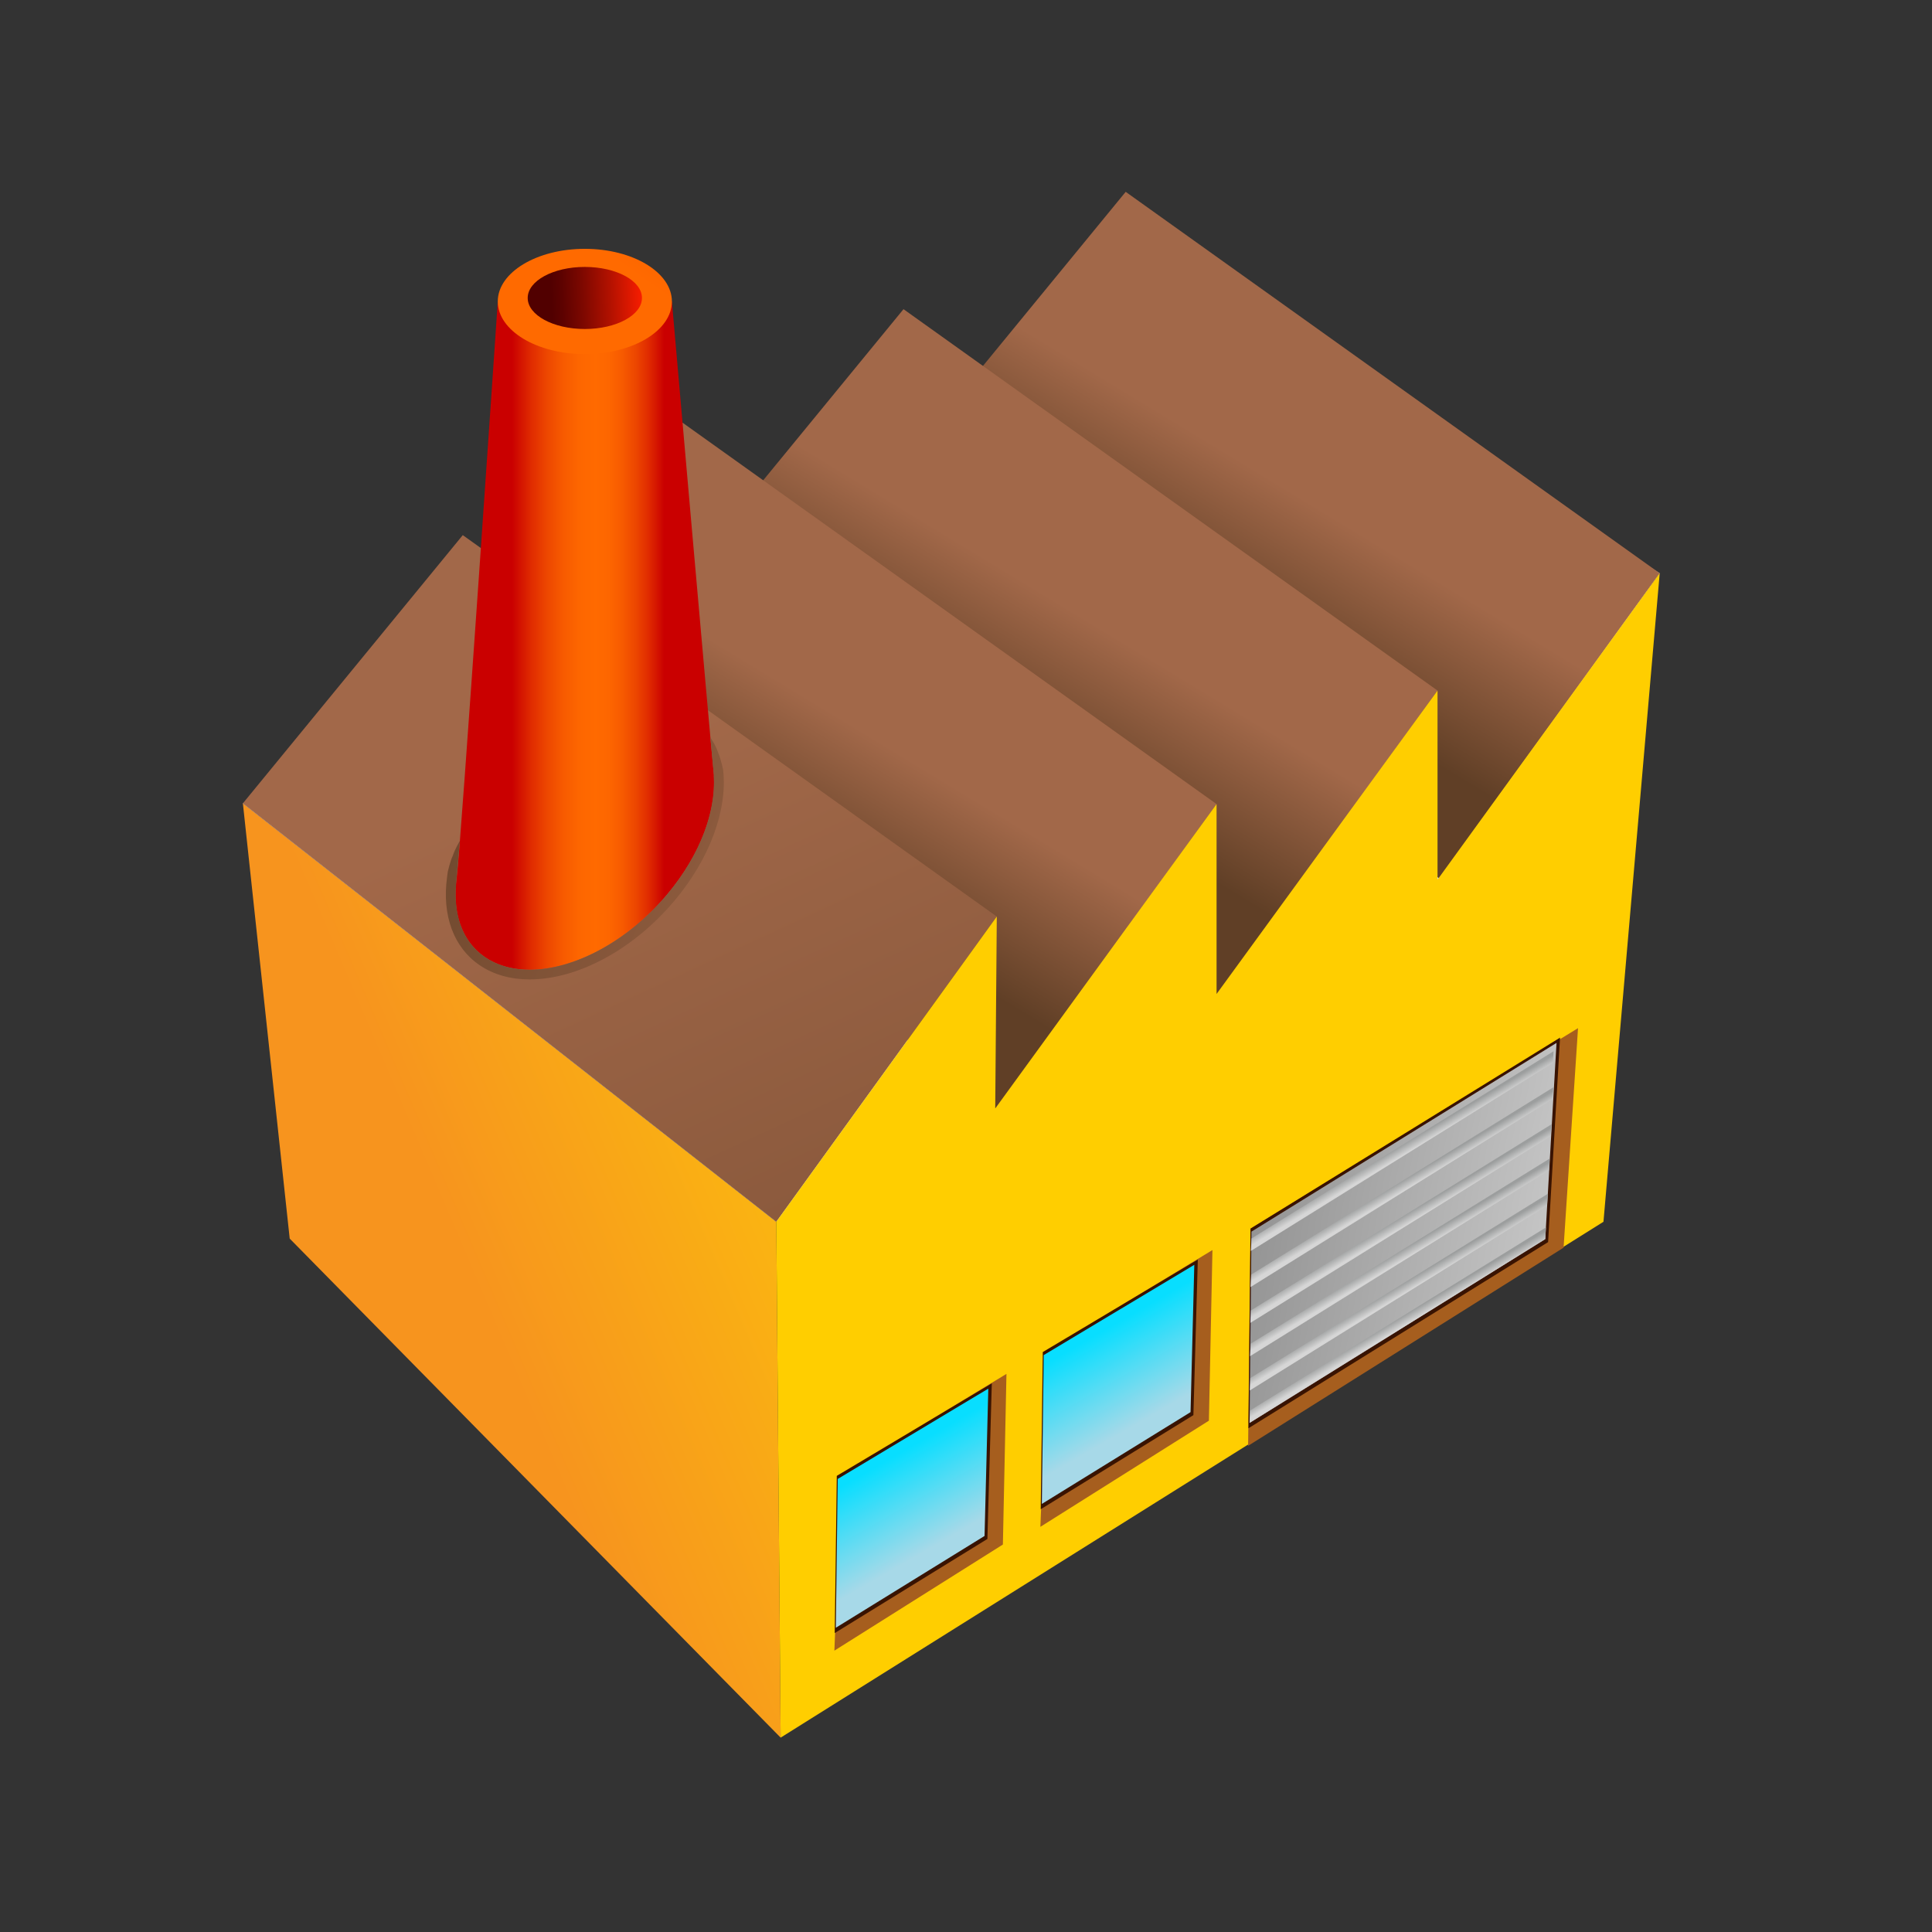 <?xml version="1.0" encoding="utf-8"?>
<!-- Generator: Adobe Illustrator 15.0.0, SVG Export Plug-In . SVG Version: 6.00 Build 0)  -->
<!DOCTYPE svg PUBLIC "-//W3C//DTD SVG 1.1//EN" "http://www.w3.org/Graphics/SVG/1.1/DTD/svg11.dtd">
<svg version="1.1" id="Layer_1" xmlns="http://www.w3.org/2000/svg" xmlns:xlink="http://www.w3.org/1999/xlink" x="0px" y="0px"
	 width="200px" height="200px" viewBox="0 0 200 200" enable-background="new 0 0 200 200" xml:space="preserve">
<rect x="0" y="0" width="200" height="200" fill="#333333" stroke="none"/>
<g id="icon">
	<g id="Layer_2">
	</g>
	<g id="Layer_1_1_">
		<g>
			
				<linearGradient id="SVGID_1_" gradientUnits="userSpaceOnUse" x1="270.051" y1="-632.903" x2="199.177" y2="-663.143" gradientTransform="matrix(1 0 0 -1 -150 -530)">
				<stop  offset="0" style="stop-color:#FFE300"/>
				<stop  offset="1" style="stop-color:#F7941E"/>
			</linearGradient>
			<polygon fill="url(#SVGID_1_)" points="80.812,179.879 29.99,128.219 25.143,83.161 80.362,126.477 			"/>
			
				<radialGradient id="SVGID_2_" cx="216.308" cy="-568.877" r="79.471" gradientTransform="matrix(1 0 0 -1 -150 -530)" gradientUnits="userSpaceOnUse">
				<stop  offset="0" style="stop-color:#FFFFFF"/>
				<stop  offset="1" style="stop-color:#D0DDEC"/>
			</radialGradient>
			<polygon fill="url(#SVGID_2_)" points="171.812,59.342 114.264,22.998 97.227,50.335 25.143,83.161 80.362,126.477 
				149.029,91.471 			"/>
			
				<linearGradient id="SVGID_3_" gradientUnits="userSpaceOnUse" x1="284.18" y1="-581.192" x2="275.68" y2="-595.192" gradientTransform="matrix(1 0 0 -1 -150 -530)">
				<stop  offset="0" style="stop-color:#A26849"/>
				<stop  offset="1" style="stop-color:#603F26"/>
			</linearGradient>
			<polygon fill="url(#SVGID_3_)" points="171.812,59.342 116.531,19.858 93.768,47.622 148.986,90.937 			"/>
			
				<linearGradient id="SVGID_4_" gradientUnits="userSpaceOnUse" x1="261.182" y1="-593.338" x2="252.681" y2="-607.339" gradientTransform="matrix(1 0 0 -1 -150 -530)">
				<stop  offset="0" style="stop-color:#A26849"/>
				<stop  offset="1" style="stop-color:#603F26"/>
			</linearGradient>
			<polygon fill="url(#SVGID_4_)" points="148.812,71.488 93.531,32.005 70.768,59.769 125.986,103.083 			"/>
			
				<linearGradient id="SVGID_5_" gradientUnits="userSpaceOnUse" x1="238.305" y1="-605.089" x2="229.805" y2="-619.089" gradientTransform="matrix(1 0 0 -1 -150 -530)">
				<stop  offset="0" style="stop-color:#A26849"/>
				<stop  offset="1" style="stop-color:#603F26"/>
			</linearGradient>
			<polygon fill="url(#SVGID_5_)" points="125.938,83.238 70.656,43.755 47.893,71.519 103.111,114.833 			"/>
			
				<linearGradient id="SVGID_6_" gradientUnits="userSpaceOnUse" x1="209.716" y1="-609.385" x2="273.216" y2="-746.885" gradientTransform="matrix(1 0 0 -1 -150 -530)">
				<stop  offset="0" style="stop-color:#A26849"/>
				<stop  offset="1" style="stop-color:#603F26"/>
			</linearGradient>
			<polygon fill="url(#SVGID_6_)" points="103.188,94.881 47.906,55.397 25.143,83.161 80.362,126.477 			"/>
			<polygon fill="#FFCE00" points="80.362,126.477 80.812,179.879 165.99,126.477 171.812,59.342 148.812,91.06 148.812,71.488 
				125.938,102.896 125.938,83.238 103.025,114.75 103.188,94.881 			"/>
			<g>
				<polygon fill="#A65E1E" points="161.861,129.157 129.204,149.671 129.454,127.184 163.357,106.434 				"/>
				
					<linearGradient id="SVGID_7_" gradientUnits="userSpaceOnUse" x1="233.266" y1="-638.209" x2="252.845" y2="-644.067" gradientTransform="matrix(1 0.013 -0.022 -1 -140.65 -525.88)">
					<stop  offset="0" style="stop-color:#C98140"/>
					<stop  offset="1" style="stop-color:#391301"/>
				</linearGradient>
				<polygon fill="url(#SVGID_7_)" points="160.259,128.583 129.241,147.852 129.454,127.184 161.496,107.414 				"/>
				
					<linearGradient id="SVGID_8_" gradientUnits="userSpaceOnUse" x1="344.667" y1="-666.934" x2="256.942" y2="-650.421" gradientTransform="matrix(1 0 0 -1 -150 -530)">
					<stop  offset="0" style="stop-color:#FFFFFF"/>
					<stop  offset="1" style="stop-color:#6E6E6E"/>
				</linearGradient>
				<polygon fill="url(#SVGID_8_)" points="159.963,128.271 129.355,147.3 129.551,127.498 161.131,107.96 				"/>
				
					<linearGradient id="SVGID_9_" gradientUnits="userSpaceOnUse" x1="289.898" y1="-662.418" x2="290.4" y2="-663.242" gradientTransform="matrix(0.995 0.016 0.008 -1.005 -138.981 -533.537)">
					<stop  offset="0" style="stop-color:#9C9E9E"/>
					<stop  offset="1" style="stop-color:#D6D6D6"/>
				</linearGradient>
				<polygon fill="url(#SVGID_9_)" points="159.964,128.27 129.354,147.299 129.413,146.008 160.041,127.059 				"/>
				
					<linearGradient id="SVGID_10_" gradientUnits="userSpaceOnUse" x1="289.978" y1="-659.012" x2="290.486" y2="-659.846" gradientTransform="matrix(0.995 0.016 0.008 -1.005 -138.981 -533.537)">
					<stop  offset="0" style="stop-color:#9C9E9E"/>
					<stop  offset="1" style="stop-color:#D6D6D6"/>
				</linearGradient>
				<polygon fill="url(#SVGID_10_)" points="160.15,124.794 129.38,143.939 129.438,142.648 160.229,123.582 				"/>
				
					<linearGradient id="SVGID_11_" gradientUnits="userSpaceOnUse" x1="290.062" y1="-655.432" x2="290.568" y2="-656.264" gradientTransform="matrix(0.995 0.016 0.008 -1.005 -138.981 -533.537)">
					<stop  offset="0" style="stop-color:#9C9E9E"/>
					<stop  offset="1" style="stop-color:#D6D6D6"/>
				</linearGradient>
				<polygon fill="url(#SVGID_11_)" points="160.341,121.146 129.407,140.391 129.466,139.1 160.419,119.936 				"/>
				
					<linearGradient id="SVGID_12_" gradientUnits="userSpaceOnUse" x1="290.144" y1="-651.943" x2="290.654" y2="-652.78" gradientTransform="matrix(0.995 0.016 0.008 -1.005 -138.981 -533.537)">
					<stop  offset="0" style="stop-color:#9C9E9E"/>
					<stop  offset="1" style="stop-color:#D6D6D6"/>
				</linearGradient>
				<polygon fill="url(#SVGID_12_)" points="160.539,117.594 129.434,136.945 129.492,135.654 160.617,116.382 				"/>
				
					<linearGradient id="SVGID_13_" gradientUnits="userSpaceOnUse" x1="290.22" y1="-648.192" x2="290.732" y2="-649.034" gradientTransform="matrix(0.995 0.016 0.008 -1.005 -138.981 -533.537)">
					<stop  offset="0" style="stop-color:#9C9E9E"/>
					<stop  offset="1" style="stop-color:#D6D6D6"/>
				</linearGradient>
				<polygon fill="url(#SVGID_13_)" points="160.717,113.773 129.461,133.232 129.521,131.941 160.795,112.562 				"/>
				
					<linearGradient id="SVGID_14_" gradientUnits="userSpaceOnUse" x1="290.218" y1="-644.471" x2="290.731" y2="-645.314" gradientTransform="matrix(0.995 0.016 0.008 -1.005 -138.981 -533.537)">
					<stop  offset="0" style="stop-color:#9C9E9E"/>
					<stop  offset="1" style="stop-color:#D6D6D6"/>
				</linearGradient>
				<polygon fill="url(#SVGID_14_)" points="160.746,110.038 129.49,129.497 129.549,128.206 160.823,108.826 				"/>
			</g>
			<g>
				<polygon fill="#A65E1E" points="125.145,147.068 107.699,158.057 108.436,139.78 125.512,129.405 				"/>
				
					<linearGradient id="SVGID_15_" gradientUnits="userSpaceOnUse" x1="220.44" y1="-659.379" x2="231.366" y2="-662.648" gradientTransform="matrix(1 0.013 -0.022 -1 -140.65 -525.88)">
					<stop  offset="0" style="stop-color:#C98140"/>
					<stop  offset="1" style="stop-color:#391301"/>
				</linearGradient>
				<polygon fill="url(#SVGID_15_)" points="123.54,146.495 107.736,156.236 107.949,139.963 123.998,130.387 				"/>
				
					<linearGradient id="SVGID_16_" gradientUnits="userSpaceOnUse" x1="261.875" y1="-659.193" x2="268.079" y2="-669.757" gradientTransform="matrix(1 0.013 0 -1 -150 -526.029)">
					<stop  offset="0.176" style="stop-color:#08DEFF"/>
					<stop  offset="1" style="stop-color:#A7D9E8"/>
				</linearGradient>
				<polygon fill="url(#SVGID_16_)" points="123.244,146.184 107.852,155.686 108.046,140.277 123.633,130.934 				"/>
			</g>
			<g>
				<polygon fill="#A65E1E" points="103.818,159.889 86.374,170.875 87.11,152.6 104.188,142.225 				"/>
				
					<linearGradient id="SVGID_17_" gradientUnits="userSpaceOnUse" x1="198.825" y1="-672.486" x2="209.75" y2="-675.755" gradientTransform="matrix(1 0.013 -0.022 -1 -140.65 -525.88)">
					<stop  offset="0" style="stop-color:#C98140"/>
					<stop  offset="1" style="stop-color:#391301"/>
				</linearGradient>
				<polygon fill="url(#SVGID_17_)" points="102.215,159.312 86.411,169.055 86.624,152.781 102.673,143.205 				"/>
				
					<linearGradient id="SVGID_18_" gradientUnits="userSpaceOnUse" x1="240.548" y1="-672.295" x2="246.752" y2="-682.86" gradientTransform="matrix(1 0.013 0 -1 -150 -526.029)">
					<stop  offset="0.176" style="stop-color:#08DEFF"/>
					<stop  offset="1" style="stop-color:#A7D9E8"/>
				</linearGradient>
				<polygon fill="url(#SVGID_18_)" points="101.919,159.001 86.525,168.504 86.721,153.098 102.309,143.751 				"/>
			</g>
			
				<linearGradient id="SVGID_19_" gradientUnits="userSpaceOnUse" x1="200.99" y1="-595.798" x2="218.741" y2="-595.798" gradientTransform="matrix(1 0 0 -1 -150 -530)">
				<stop  offset="0.115" style="stop-color:#CA0000"/>
				<stop  offset="0.134" style="stop-color:#CE0800"/>
				<stop  offset="0.225" style="stop-color:#E02B00"/>
				<stop  offset="0.317" style="stop-color:#ED4700"/>
				<stop  offset="0.41" style="stop-color:#F75A00"/>
				<stop  offset="0.504" style="stop-color:#FD6600"/>
				<stop  offset="0.6" style="stop-color:#FF6A00"/>
				<stop  offset="0.679" style="stop-color:#FD6600"/>
				<stop  offset="0.757" style="stop-color:#F75A00"/>
				<stop  offset="0.833" style="stop-color:#ED4700"/>
				<stop  offset="0.91" style="stop-color:#E02B00"/>
				<stop  offset="0.985" style="stop-color:#CE0800"/>
				<stop  offset="1" style="stop-color:#CA0000"/>
			</linearGradient>
			<path fill="url(#SVGID_19_)" d="M69.555,31.208c0,0,4.059,46.383,4.31,48.617c0.423,3.756-1.233,8.524-4.811,12.776
				c-5.706,6.788-14.146,9.687-18.849,6.481c-2.455-1.672-3.403-4.684-2.934-8.146c0.428-3.158,4.258-59.729,4.258-59.729
				L69.555,31.208L69.555,31.208z"/>
			
				<linearGradient id="SVGID_20_" gradientUnits="userSpaceOnUse" x1="223.99" y1="-542.4" x2="206.607" y2="-566.712" gradientTransform="matrix(1 0 0 -1 -150 -530)">
				<stop  offset="0.115" style="stop-color:#CA0000"/>
				<stop  offset="0.134" style="stop-color:#CE0800"/>
				<stop  offset="0.225" style="stop-color:#E02B00"/>
				<stop  offset="0.317" style="stop-color:#ED4700"/>
				<stop  offset="0.41" style="stop-color:#F75A00"/>
				<stop  offset="0.504" style="stop-color:#FD6600"/>
				<stop  offset="0.6" style="stop-color:#FF6A00"/>
			</linearGradient>
			<ellipse fill="url(#SVGID_20_)" cx="60.542" cy="31.208" rx="9.013" ry="5.449"/>
			
				<linearGradient id="SVGID_21_" gradientUnits="userSpaceOnUse" x1="207.057" y1="-560.978" x2="216.807" y2="-560.603" gradientTransform="matrix(1 0 0 -1 -150 -530)">
				<stop  offset="0" style="stop-color:#510000"/>
				<stop  offset="0.119" style="stop-color:#5D0200"/>
				<stop  offset="0.334" style="stop-color:#7D0800"/>
				<stop  offset="0.621" style="stop-color:#B11100"/>
				<stop  offset="0.966" style="stop-color:#F81D00"/>
				<stop  offset="1" style="stop-color:#FF1E00"/>
			</linearGradient>
			<ellipse fill="url(#SVGID_21_)" cx="60.542" cy="30.845" rx="5.915" ry="3.213"/>
			
				<linearGradient id="SVGID_22_" gradientUnits="userSpaceOnUse" x1="241.513" y1="-630.922" x2="183.26" y2="-606.171" gradientTransform="matrix(1 0 0 -1 -150 -530)">
				<stop  offset="0" style="stop-color:#A26849"/>
				<stop  offset="1" style="stop-color:#603F26"/>
			</linearGradient>
			<path fill="url(#SVGID_22_)" d="M74.858,79.714c0,0-0.171-0.946-0.509-1.781c-0.25-0.781-0.812-1.593-0.812-1.593l0.226,2.443
				l0.097,1.044l0.004-0.002c0.003,0.029,0.001,0.061,0.004,0.09l0.035,0.382l-0.019,0.024c0.236,3.676-1.406,8.209-4.831,12.28
				c-4.129,4.911-9.688,7.787-14.229,7.787c-1.734,0-3.319-0.42-4.62-1.306c-2.308-1.571-3.267-4.331-2.986-7.531l-0.016,0.002
				l0.406-4.499c0,0-0.463,0.722-0.744,1.55c-0.266,0.552-0.508,1.63-0.508,1.63l-0.076,0.567c-0.539,3.968,0.687,7.287,3.361,9.107
				c1.439,0.98,3.184,1.479,5.183,1.479c5.026,0,10.771-3.12,14.994-8.144C73.443,88.938,75.327,83.879,74.858,79.714z"/>
		</g>
	</g>
</g>
</svg>
